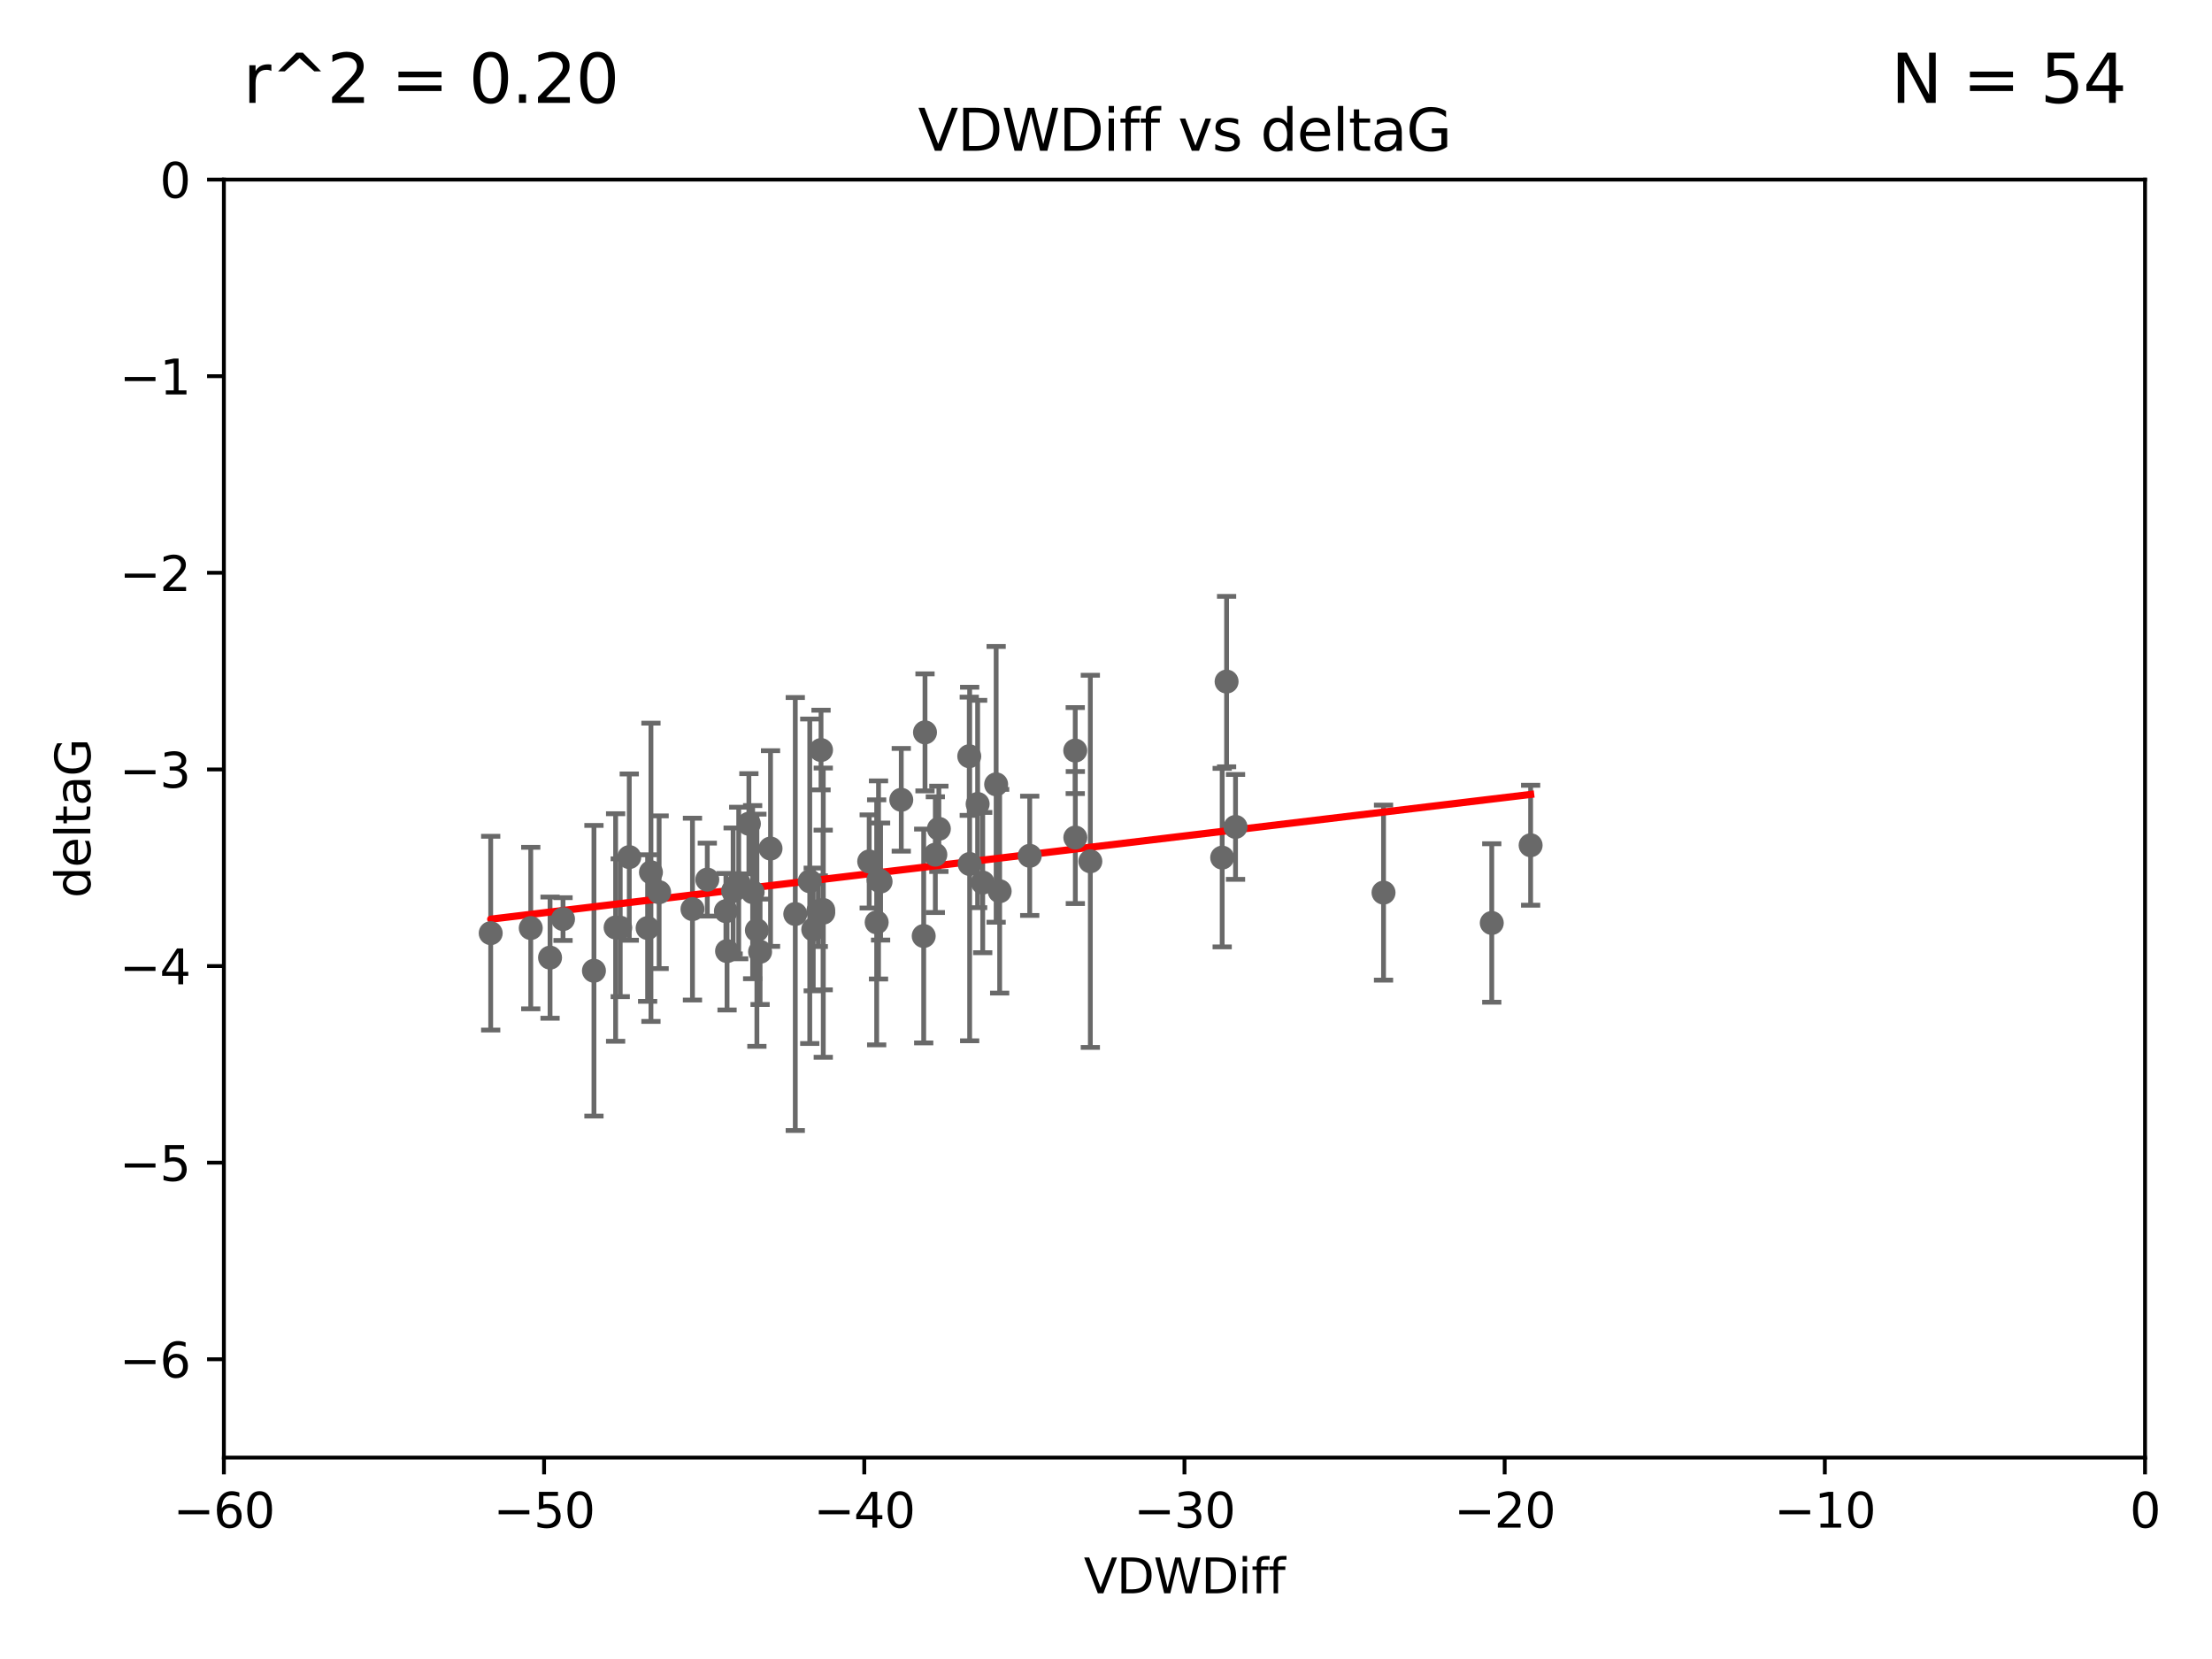<?xml version="1.0" encoding="utf-8" standalone="no"?>
<!DOCTYPE svg PUBLIC "-//W3C//DTD SVG 1.1//EN"
  "http://www.w3.org/Graphics/SVG/1.1/DTD/svg11.dtd">
<svg xmlns:xlink="http://www.w3.org/1999/xlink" width="460.8pt" height="345.6pt" viewBox="0 0 460.8 345.6" xmlns="http://www.w3.org/2000/svg" version="1.1">
 <defs>
  <style type="text/css">*{stroke-linejoin: round; stroke-linecap: butt}</style>
 </defs>
 <g id="figure_1">
  <g id="patch_1">
   <path d="M 0 345.6 
L 460.8 345.6 
L 460.8 0 
L 0 0 
z
" style="fill: #ffffff"/>
  </g>
  <g id="axes_1">
   <g id="patch_2">
    <path d="M 46.64 303.64 
L 446.85 303.64 
L 446.85 37.411 
L 46.64 37.411 
z
" style="fill: #ffffff"/>
   </g>
   <g id="PathCollection_1">
    <defs>
     <path id="mac96e6931f" d="M 0 1.118 
C 0.297 1.118 0.581 1 0.791 0.791 
C 1 0.581 1.118 0.297 1.118 0 
C 1.118 -0.297 1 -0.581 0.791 -0.791 
C 0.581 -1 0.297 -1.118 0 -1.118 
C -0.297 -1.118 -0.581 -1 -0.791 -0.791 
C -1 -0.581 -1.118 -0.297 -1.118 0 
C -1.118 0.297 -1 0.581 -0.791 0.791 
C -0.581 1 -0.297 1.118 0 1.118 
z
" style="stroke: #696969"/>
    </defs>
    <g clip-path="url(#pca20d3e971)">
     <use xlink:href="#mac96e6931f" x="151.221" y="189.816" style="fill: #696969; stroke: #696969"/>
     <use xlink:href="#mac96e6931f" x="128.243" y="193.211" style="fill: #696969; stroke: #696969"/>
     <use xlink:href="#mac96e6931f" x="153.89" y="183.942" style="fill: #696969; stroke: #696969"/>
     <use xlink:href="#mac96e6931f" x="144.255" y="189.386" style="fill: #696969; stroke: #696969"/>
     <use xlink:href="#mac96e6931f" x="102.222" y="194.395" style="fill: #696969; stroke: #696969"/>
     <use xlink:href="#mac96e6931f" x="170.466" y="189.815" style="fill: #696969; stroke: #696969"/>
     <use xlink:href="#mac96e6931f" x="152.724" y="185.598" style="fill: #696969; stroke: #696969"/>
     <use xlink:href="#mac96e6931f" x="151.46" y="198.134" style="fill: #696969; stroke: #696969"/>
     <use xlink:href="#mac96e6931f" x="129.205" y="193.261" style="fill: #696969; stroke: #696969"/>
     <use xlink:href="#mac96e6931f" x="114.586" y="199.492" style="fill: #696969; stroke: #696969"/>
     <use xlink:href="#mac96e6931f" x="160.515" y="176.766" style="fill: #696969; stroke: #696969"/>
     <use xlink:href="#mac96e6931f" x="181.071" y="179.456" style="fill: #696969; stroke: #696969"/>
     <use xlink:href="#mac96e6931f" x="165.672" y="190.406" style="fill: #696969; stroke: #696969"/>
     <use xlink:href="#mac96e6931f" x="135.605" y="181.711" style="fill: #696969; stroke: #696969"/>
     <use xlink:href="#mac96e6931f" x="110.566" y="193.332" style="fill: #696969; stroke: #696969"/>
     <use xlink:href="#mac96e6931f" x="171.486" y="189.566" style="fill: #696969; stroke: #696969"/>
     <use xlink:href="#mac96e6931f" x="131.089" y="178.551" style="fill: #696969; stroke: #696969"/>
     <use xlink:href="#mac96e6931f" x="134.911" y="193.33" style="fill: #696969; stroke: #696969"/>
     <use xlink:href="#mac96e6931f" x="182.627" y="192.139" style="fill: #696969; stroke: #696969"/>
     <use xlink:href="#mac96e6931f" x="156.79" y="185.85" style="fill: #696969; stroke: #696969"/>
     <use xlink:href="#mac96e6931f" x="156.007" y="171.602" style="fill: #696969; stroke: #696969"/>
     <use xlink:href="#mac96e6931f" x="171.502" y="190.122" style="fill: #696969; stroke: #696969"/>
     <use xlink:href="#mac96e6931f" x="168.689" y="183.582" style="fill: #696969; stroke: #696969"/>
     <use xlink:href="#mac96e6931f" x="123.73" y="202.224" style="fill: #696969; stroke: #696969"/>
     <use xlink:href="#mac96e6931f" x="171.035" y="156.245" style="fill: #696969; stroke: #696969"/>
     <use xlink:href="#mac96e6931f" x="169.413" y="193.624" style="fill: #696969; stroke: #696969"/>
     <use xlink:href="#mac96e6931f" x="157.674" y="193.79" style="fill: #696969; stroke: #696969"/>
     <use xlink:href="#mac96e6931f" x="117.288" y="191.457" style="fill: #696969; stroke: #696969"/>
     <use xlink:href="#mac96e6931f" x="137.308" y="185.865" style="fill: #696969; stroke: #696969"/>
     <use xlink:href="#mac96e6931f" x="158.341" y="198.274" style="fill: #696969; stroke: #696969"/>
     <use xlink:href="#mac96e6931f" x="214.511" y="178.279" style="fill: #696969; stroke: #696969"/>
     <use xlink:href="#mac96e6931f" x="201.915" y="157.539" style="fill: #696969; stroke: #696969"/>
     <use xlink:href="#mac96e6931f" x="223.993" y="156.358" style="fill: #696969; stroke: #696969"/>
     <use xlink:href="#mac96e6931f" x="192.425" y="194.989" style="fill: #696969; stroke: #696969"/>
     <use xlink:href="#mac96e6931f" x="183.012" y="183.309" style="fill: #696969; stroke: #696969"/>
     <use xlink:href="#mac96e6931f" x="224.011" y="174.476" style="fill: #696969; stroke: #696969"/>
     <use xlink:href="#mac96e6931f" x="147.343" y="183.238" style="fill: #696969; stroke: #696969"/>
     <use xlink:href="#mac96e6931f" x="204.72" y="183.854" style="fill: #696969; stroke: #696969"/>
     <use xlink:href="#mac96e6931f" x="183.443" y="183.642" style="fill: #696969; stroke: #696969"/>
     <use xlink:href="#mac96e6931f" x="195.583" y="172.659" style="fill: #696969; stroke: #696969"/>
     <use xlink:href="#mac96e6931f" x="207.515" y="163.393" style="fill: #696969; stroke: #696969"/>
     <use xlink:href="#mac96e6931f" x="201.998" y="179.987" style="fill: #696969; stroke: #696969"/>
     <use xlink:href="#mac96e6931f" x="227.137" y="179.428" style="fill: #696969; stroke: #696969"/>
     <use xlink:href="#mac96e6931f" x="192.695" y="152.568" style="fill: #696969; stroke: #696969"/>
     <use xlink:href="#mac96e6931f" x="194.849" y="178.041" style="fill: #696969; stroke: #696969"/>
     <use xlink:href="#mac96e6931f" x="203.66" y="167.485" style="fill: #696969; stroke: #696969"/>
     <use xlink:href="#mac96e6931f" x="187.751" y="166.613" style="fill: #696969; stroke: #696969"/>
     <use xlink:href="#mac96e6931f" x="208.249" y="185.661" style="fill: #696969; stroke: #696969"/>
     <use xlink:href="#mac96e6931f" x="255.522" y="141.984" style="fill: #696969; stroke: #696969"/>
     <use xlink:href="#mac96e6931f" x="254.602" y="178.658" style="fill: #696969; stroke: #696969"/>
     <use xlink:href="#mac96e6931f" x="310.762" y="192.274" style="fill: #696969; stroke: #696969"/>
     <use xlink:href="#mac96e6931f" x="288.215" y="185.949" style="fill: #696969; stroke: #696969"/>
     <use xlink:href="#mac96e6931f" x="257.384" y="172.262" style="fill: #696969; stroke: #696969"/>
     <use xlink:href="#mac96e6931f" x="318.857" y="176.082" style="fill: #696969; stroke: #696969"/>
    </g>
   </g>
   <g id="matplotlib.axis_1">
    <g id="xtick_1">
     <g id="line2d_1">
      <defs>
       <path id="m1dd7fa6e91" d="M 0 0 
L 0 3.5 
" style="stroke: #000000; stroke-width: 0.8"/>
      </defs>
      <g>
       <use xlink:href="#m1dd7fa6e91" x="46.64" y="303.64" style="stroke: #000000; stroke-width: 0.8"/>
      </g>
     </g>
     <g id="text_1">
      <!-- −60 -->
      <g transform="translate(36.088 318.238)scale(0.1 -0.1)">
       <defs>
        <path id="DejaVuSans-2212" d="M 678 2272 
L 4684 2272 
L 4684 1741 
L 678 1741 
L 678 2272 
z
" transform="scale(0.016)"/>
        <path id="DejaVuSans-36" d="M 2113 2584 
Q 1688 2584 1439 2293 
Q 1191 2003 1191 1497 
Q 1191 994 1439 701 
Q 1688 409 2113 409 
Q 2538 409 2786 701 
Q 3034 994 3034 1497 
Q 3034 2003 2786 2293 
Q 2538 2584 2113 2584 
z
M 3366 4563 
L 3366 3988 
Q 3128 4100 2886 4159 
Q 2644 4219 2406 4219 
Q 1781 4219 1451 3797 
Q 1122 3375 1075 2522 
Q 1259 2794 1537 2939 
Q 1816 3084 2150 3084 
Q 2853 3084 3261 2657 
Q 3669 2231 3669 1497 
Q 3669 778 3244 343 
Q 2819 -91 2113 -91 
Q 1303 -91 875 529 
Q 447 1150 447 2328 
Q 447 3434 972 4092 
Q 1497 4750 2381 4750 
Q 2619 4750 2861 4703 
Q 3103 4656 3366 4563 
z
" transform="scale(0.016)"/>
        <path id="DejaVuSans-30" d="M 2034 4250 
Q 1547 4250 1301 3770 
Q 1056 3291 1056 2328 
Q 1056 1369 1301 889 
Q 1547 409 2034 409 
Q 2525 409 2770 889 
Q 3016 1369 3016 2328 
Q 3016 3291 2770 3770 
Q 2525 4250 2034 4250 
z
M 2034 4750 
Q 2819 4750 3233 4129 
Q 3647 3509 3647 2328 
Q 3647 1150 3233 529 
Q 2819 -91 2034 -91 
Q 1250 -91 836 529 
Q 422 1150 422 2328 
Q 422 3509 836 4129 
Q 1250 4750 2034 4750 
z
" transform="scale(0.016)"/>
       </defs>
       <use xlink:href="#DejaVuSans-2212"/>
       <use xlink:href="#DejaVuSans-36" x="83.789"/>
       <use xlink:href="#DejaVuSans-30" x="147.412"/>
      </g>
     </g>
    </g>
    <g id="xtick_2">
     <g id="line2d_2">
      <g>
       <use xlink:href="#m1dd7fa6e91" x="113.342" y="303.64" style="stroke: #000000; stroke-width: 0.8"/>
      </g>
     </g>
     <g id="text_2">
      <!-- −50 -->
      <g transform="translate(102.789 318.238)scale(0.1 -0.1)">
       <defs>
        <path id="DejaVuSans-35" d="M 691 4666 
L 3169 4666 
L 3169 4134 
L 1269 4134 
L 1269 2991 
Q 1406 3038 1543 3061 
Q 1681 3084 1819 3084 
Q 2600 3084 3056 2656 
Q 3513 2228 3513 1497 
Q 3513 744 3044 326 
Q 2575 -91 1722 -91 
Q 1428 -91 1123 -41 
Q 819 9 494 109 
L 494 744 
Q 775 591 1075 516 
Q 1375 441 1709 441 
Q 2250 441 2565 725 
Q 2881 1009 2881 1497 
Q 2881 1984 2565 2268 
Q 2250 2553 1709 2553 
Q 1456 2553 1204 2497 
Q 953 2441 691 2322 
L 691 4666 
z
" transform="scale(0.016)"/>
       </defs>
       <use xlink:href="#DejaVuSans-2212"/>
       <use xlink:href="#DejaVuSans-35" x="83.789"/>
       <use xlink:href="#DejaVuSans-30" x="147.412"/>
      </g>
     </g>
    </g>
    <g id="xtick_3">
     <g id="line2d_3">
      <g>
       <use xlink:href="#m1dd7fa6e91" x="180.043" y="303.64" style="stroke: #000000; stroke-width: 0.8"/>
      </g>
     </g>
     <g id="text_3">
      <!-- −40 -->
      <g transform="translate(169.491 318.238)scale(0.1 -0.1)">
       <defs>
        <path id="DejaVuSans-34" d="M 2419 4116 
L 825 1625 
L 2419 1625 
L 2419 4116 
z
M 2253 4666 
L 3047 4666 
L 3047 1625 
L 3713 1625 
L 3713 1100 
L 3047 1100 
L 3047 0 
L 2419 0 
L 2419 1100 
L 313 1100 
L 313 1709 
L 2253 4666 
z
" transform="scale(0.016)"/>
       </defs>
       <use xlink:href="#DejaVuSans-2212"/>
       <use xlink:href="#DejaVuSans-34" x="83.789"/>
       <use xlink:href="#DejaVuSans-30" x="147.412"/>
      </g>
     </g>
    </g>
    <g id="xtick_4">
     <g id="line2d_4">
      <g>
       <use xlink:href="#m1dd7fa6e91" x="246.745" y="303.64" style="stroke: #000000; stroke-width: 0.8"/>
      </g>
     </g>
     <g id="text_4">
      <!-- −30 -->
      <g transform="translate(236.193 318.238)scale(0.1 -0.1)">
       <defs>
        <path id="DejaVuSans-33" d="M 2597 2516 
Q 3050 2419 3304 2112 
Q 3559 1806 3559 1356 
Q 3559 666 3084 287 
Q 2609 -91 1734 -91 
Q 1441 -91 1130 -33 
Q 819 25 488 141 
L 488 750 
Q 750 597 1062 519 
Q 1375 441 1716 441 
Q 2309 441 2620 675 
Q 2931 909 2931 1356 
Q 2931 1769 2642 2001 
Q 2353 2234 1838 2234 
L 1294 2234 
L 1294 2753 
L 1863 2753 
Q 2328 2753 2575 2939 
Q 2822 3125 2822 3475 
Q 2822 3834 2567 4026 
Q 2313 4219 1838 4219 
Q 1578 4219 1281 4162 
Q 984 4106 628 3988 
L 628 4550 
Q 988 4650 1302 4700 
Q 1616 4750 1894 4750 
Q 2613 4750 3031 4423 
Q 3450 4097 3450 3541 
Q 3450 3153 3228 2886 
Q 3006 2619 2597 2516 
z
" transform="scale(0.016)"/>
       </defs>
       <use xlink:href="#DejaVuSans-2212"/>
       <use xlink:href="#DejaVuSans-33" x="83.789"/>
       <use xlink:href="#DejaVuSans-30" x="147.412"/>
      </g>
     </g>
    </g>
    <g id="xtick_5">
     <g id="line2d_5">
      <g>
       <use xlink:href="#m1dd7fa6e91" x="313.447" y="303.64" style="stroke: #000000; stroke-width: 0.8"/>
      </g>
     </g>
     <g id="text_5">
      <!-- −20 -->
      <g transform="translate(302.894 318.238)scale(0.1 -0.1)">
       <defs>
        <path id="DejaVuSans-32" d="M 1228 531 
L 3431 531 
L 3431 0 
L 469 0 
L 469 531 
Q 828 903 1448 1529 
Q 2069 2156 2228 2338 
Q 2531 2678 2651 2914 
Q 2772 3150 2772 3378 
Q 2772 3750 2511 3984 
Q 2250 4219 1831 4219 
Q 1534 4219 1204 4116 
Q 875 4013 500 3803 
L 500 4441 
Q 881 4594 1212 4672 
Q 1544 4750 1819 4750 
Q 2544 4750 2975 4387 
Q 3406 4025 3406 3419 
Q 3406 3131 3298 2873 
Q 3191 2616 2906 2266 
Q 2828 2175 2409 1742 
Q 1991 1309 1228 531 
z
" transform="scale(0.016)"/>
       </defs>
       <use xlink:href="#DejaVuSans-2212"/>
       <use xlink:href="#DejaVuSans-32" x="83.789"/>
       <use xlink:href="#DejaVuSans-30" x="147.412"/>
      </g>
     </g>
    </g>
    <g id="xtick_6">
     <g id="line2d_6">
      <g>
       <use xlink:href="#m1dd7fa6e91" x="380.148" y="303.64" style="stroke: #000000; stroke-width: 0.8"/>
      </g>
     </g>
     <g id="text_6">
      <!-- −10 -->
      <g transform="translate(369.596 318.238)scale(0.1 -0.1)">
       <defs>
        <path id="DejaVuSans-31" d="M 794 531 
L 1825 531 
L 1825 4091 
L 703 3866 
L 703 4441 
L 1819 4666 
L 2450 4666 
L 2450 531 
L 3481 531 
L 3481 0 
L 794 0 
L 794 531 
z
" transform="scale(0.016)"/>
       </defs>
       <use xlink:href="#DejaVuSans-2212"/>
       <use xlink:href="#DejaVuSans-31" x="83.789"/>
       <use xlink:href="#DejaVuSans-30" x="147.412"/>
      </g>
     </g>
    </g>
    <g id="xtick_7">
     <g id="line2d_7">
      <g>
       <use xlink:href="#m1dd7fa6e91" x="446.85" y="303.64" style="stroke: #000000; stroke-width: 0.8"/>
      </g>
     </g>
     <g id="text_7">
      <!-- 0 -->
      <g transform="translate(443.669 318.238)scale(0.1 -0.1)">
       <use xlink:href="#DejaVuSans-30"/>
      </g>
     </g>
    </g>
    <g id="text_8">
     <!-- VDWDiff -->
     <g transform="translate(225.772 331.917)scale(0.1 -0.1)">
      <defs>
       <path id="DejaVuSans-56" d="M 1831 0 
L 50 4666 
L 709 4666 
L 2188 738 
L 3669 4666 
L 4325 4666 
L 2547 0 
L 1831 0 
z
" transform="scale(0.016)"/>
       <path id="DejaVuSans-44" d="M 1259 4147 
L 1259 519 
L 2022 519 
Q 2988 519 3436 956 
Q 3884 1394 3884 2338 
Q 3884 3275 3436 3711 
Q 2988 4147 2022 4147 
L 1259 4147 
z
M 628 4666 
L 1925 4666 
Q 3281 4666 3915 4102 
Q 4550 3538 4550 2338 
Q 4550 1131 3912 565 
Q 3275 0 1925 0 
L 628 0 
L 628 4666 
z
" transform="scale(0.016)"/>
       <path id="DejaVuSans-57" d="M 213 4666 
L 850 4666 
L 1831 722 
L 2809 4666 
L 3519 4666 
L 4500 722 
L 5478 4666 
L 6119 4666 
L 4947 0 
L 4153 0 
L 3169 4050 
L 2175 0 
L 1381 0 
L 213 4666 
z
" transform="scale(0.016)"/>
       <path id="DejaVuSans-69" d="M 603 3500 
L 1178 3500 
L 1178 0 
L 603 0 
L 603 3500 
z
M 603 4863 
L 1178 4863 
L 1178 4134 
L 603 4134 
L 603 4863 
z
" transform="scale(0.016)"/>
       <path id="DejaVuSans-66" d="M 2375 4863 
L 2375 4384 
L 1825 4384 
Q 1516 4384 1395 4259 
Q 1275 4134 1275 3809 
L 1275 3500 
L 2222 3500 
L 2222 3053 
L 1275 3053 
L 1275 0 
L 697 0 
L 697 3053 
L 147 3053 
L 147 3500 
L 697 3500 
L 697 3744 
Q 697 4328 969 4595 
Q 1241 4863 1831 4863 
L 2375 4863 
z
" transform="scale(0.016)"/>
      </defs>
      <use xlink:href="#DejaVuSans-56"/>
      <use xlink:href="#DejaVuSans-44" x="68.408"/>
      <use xlink:href="#DejaVuSans-57" x="145.41"/>
      <use xlink:href="#DejaVuSans-44" x="244.287"/>
      <use xlink:href="#DejaVuSans-69" x="321.289"/>
      <use xlink:href="#DejaVuSans-66" x="349.072"/>
      <use xlink:href="#DejaVuSans-66" x="384.277"/>
     </g>
    </g>
   </g>
   <g id="matplotlib.axis_2">
    <g id="ytick_1">
     <g id="line2d_8">
      <defs>
       <path id="mcc1ed0414c" d="M 0 0 
L -3.5 0 
" style="stroke: #000000; stroke-width: 0.8"/>
      </defs>
      <g>
       <use xlink:href="#mcc1ed0414c" x="46.64" y="283.161" style="stroke: #000000; stroke-width: 0.8"/>
      </g>
     </g>
     <g id="text_9">
      <!-- −6 -->
      <g transform="translate(24.898 286.96)scale(0.1 -0.1)">
       <use xlink:href="#DejaVuSans-2212"/>
       <use xlink:href="#DejaVuSans-36" x="83.789"/>
      </g>
     </g>
    </g>
    <g id="ytick_2">
     <g id="line2d_9">
      <g>
       <use xlink:href="#mcc1ed0414c" x="46.64" y="242.203" style="stroke: #000000; stroke-width: 0.8"/>
      </g>
     </g>
     <g id="text_10">
      <!-- −5 -->
      <g transform="translate(24.898 246.002)scale(0.1 -0.1)">
       <use xlink:href="#DejaVuSans-2212"/>
       <use xlink:href="#DejaVuSans-35" x="83.789"/>
      </g>
     </g>
    </g>
    <g id="ytick_3">
     <g id="line2d_10">
      <g>
       <use xlink:href="#mcc1ed0414c" x="46.64" y="201.244" style="stroke: #000000; stroke-width: 0.8"/>
      </g>
     </g>
     <g id="text_11">
      <!-- −4 -->
      <g transform="translate(24.898 205.044)scale(0.1 -0.1)">
       <use xlink:href="#DejaVuSans-2212"/>
       <use xlink:href="#DejaVuSans-34" x="83.789"/>
      </g>
     </g>
    </g>
    <g id="ytick_4">
     <g id="line2d_11">
      <g>
       <use xlink:href="#mcc1ed0414c" x="46.64" y="160.286" style="stroke: #000000; stroke-width: 0.8"/>
      </g>
     </g>
     <g id="text_12">
      <!-- −3 -->
      <g transform="translate(24.898 164.085)scale(0.1 -0.1)">
       <use xlink:href="#DejaVuSans-2212"/>
       <use xlink:href="#DejaVuSans-33" x="83.789"/>
      </g>
     </g>
    </g>
    <g id="ytick_5">
     <g id="line2d_12">
      <g>
       <use xlink:href="#mcc1ed0414c" x="46.64" y="119.328" style="stroke: #000000; stroke-width: 0.8"/>
      </g>
     </g>
     <g id="text_13">
      <!-- −2 -->
      <g transform="translate(24.898 123.127)scale(0.1 -0.1)">
       <use xlink:href="#DejaVuSans-2212"/>
       <use xlink:href="#DejaVuSans-32" x="83.789"/>
      </g>
     </g>
    </g>
    <g id="ytick_6">
     <g id="line2d_13">
      <g>
       <use xlink:href="#mcc1ed0414c" x="46.64" y="78.369" style="stroke: #000000; stroke-width: 0.8"/>
      </g>
     </g>
     <g id="text_14">
      <!-- −1 -->
      <g transform="translate(24.898 82.169)scale(0.1 -0.1)">
       <use xlink:href="#DejaVuSans-2212"/>
       <use xlink:href="#DejaVuSans-31" x="83.789"/>
      </g>
     </g>
    </g>
    <g id="ytick_7">
     <g id="line2d_14">
      <g>
       <use xlink:href="#mcc1ed0414c" x="46.64" y="37.411" style="stroke: #000000; stroke-width: 0.8"/>
      </g>
     </g>
     <g id="text_15">
      <!-- 0 -->
      <g transform="translate(33.278 41.21)scale(0.1 -0.1)">
       <use xlink:href="#DejaVuSans-30"/>
      </g>
     </g>
    </g>
    <g id="text_16">
     <!-- deltaG -->
     <g transform="translate(18.818 187.064)rotate(-90)scale(0.1 -0.1)">
      <defs>
       <path id="DejaVuSans-64" d="M 2906 2969 
L 2906 4863 
L 3481 4863 
L 3481 0 
L 2906 0 
L 2906 525 
Q 2725 213 2448 61 
Q 2172 -91 1784 -91 
Q 1150 -91 751 415 
Q 353 922 353 1747 
Q 353 2572 751 3078 
Q 1150 3584 1784 3584 
Q 2172 3584 2448 3432 
Q 2725 3281 2906 2969 
z
M 947 1747 
Q 947 1113 1208 752 
Q 1469 391 1925 391 
Q 2381 391 2643 752 
Q 2906 1113 2906 1747 
Q 2906 2381 2643 2742 
Q 2381 3103 1925 3103 
Q 1469 3103 1208 2742 
Q 947 2381 947 1747 
z
" transform="scale(0.016)"/>
       <path id="DejaVuSans-65" d="M 3597 1894 
L 3597 1613 
L 953 1613 
Q 991 1019 1311 708 
Q 1631 397 2203 397 
Q 2534 397 2845 478 
Q 3156 559 3463 722 
L 3463 178 
Q 3153 47 2828 -22 
Q 2503 -91 2169 -91 
Q 1331 -91 842 396 
Q 353 884 353 1716 
Q 353 2575 817 3079 
Q 1281 3584 2069 3584 
Q 2775 3584 3186 3129 
Q 3597 2675 3597 1894 
z
M 3022 2063 
Q 3016 2534 2758 2815 
Q 2500 3097 2075 3097 
Q 1594 3097 1305 2825 
Q 1016 2553 972 2059 
L 3022 2063 
z
" transform="scale(0.016)"/>
       <path id="DejaVuSans-6c" d="M 603 4863 
L 1178 4863 
L 1178 0 
L 603 0 
L 603 4863 
z
" transform="scale(0.016)"/>
       <path id="DejaVuSans-74" d="M 1172 4494 
L 1172 3500 
L 2356 3500 
L 2356 3053 
L 1172 3053 
L 1172 1153 
Q 1172 725 1289 603 
Q 1406 481 1766 481 
L 2356 481 
L 2356 0 
L 1766 0 
Q 1100 0 847 248 
Q 594 497 594 1153 
L 594 3053 
L 172 3053 
L 172 3500 
L 594 3500 
L 594 4494 
L 1172 4494 
z
" transform="scale(0.016)"/>
       <path id="DejaVuSans-61" d="M 2194 1759 
Q 1497 1759 1228 1600 
Q 959 1441 959 1056 
Q 959 750 1161 570 
Q 1363 391 1709 391 
Q 2188 391 2477 730 
Q 2766 1069 2766 1631 
L 2766 1759 
L 2194 1759 
z
M 3341 1997 
L 3341 0 
L 2766 0 
L 2766 531 
Q 2569 213 2275 61 
Q 1981 -91 1556 -91 
Q 1019 -91 701 211 
Q 384 513 384 1019 
Q 384 1609 779 1909 
Q 1175 2209 1959 2209 
L 2766 2209 
L 2766 2266 
Q 2766 2663 2505 2880 
Q 2244 3097 1772 3097 
Q 1472 3097 1187 3025 
Q 903 2953 641 2809 
L 641 3341 
Q 956 3463 1253 3523 
Q 1550 3584 1831 3584 
Q 2591 3584 2966 3190 
Q 3341 2797 3341 1997 
z
" transform="scale(0.016)"/>
       <path id="DejaVuSans-47" d="M 3809 666 
L 3809 1919 
L 2778 1919 
L 2778 2438 
L 4434 2438 
L 4434 434 
Q 4069 175 3628 42 
Q 3188 -91 2688 -91 
Q 1594 -91 976 548 
Q 359 1188 359 2328 
Q 359 3472 976 4111 
Q 1594 4750 2688 4750 
Q 3144 4750 3555 4637 
Q 3966 4525 4313 4306 
L 4313 3634 
Q 3963 3931 3569 4081 
Q 3175 4231 2741 4231 
Q 1884 4231 1454 3753 
Q 1025 3275 1025 2328 
Q 1025 1384 1454 906 
Q 1884 428 2741 428 
Q 3075 428 3337 486 
Q 3600 544 3809 666 
z
" transform="scale(0.016)"/>
      </defs>
      <use xlink:href="#DejaVuSans-64"/>
      <use xlink:href="#DejaVuSans-65" x="63.477"/>
      <use xlink:href="#DejaVuSans-6c" x="125"/>
      <use xlink:href="#DejaVuSans-74" x="152.783"/>
      <use xlink:href="#DejaVuSans-61" x="191.992"/>
      <use xlink:href="#DejaVuSans-47" x="253.271"/>
     </g>
    </g>
   </g>
   <g id="LineCollection_1">
    <path d="M 151.221 197.673 
L 151.221 181.959 
" clip-path="url(#pca20d3e971)" style="fill: none; stroke: #696969"/>
    <path d="M 128.243 216.911 
L 128.243 169.512 
" clip-path="url(#pca20d3e971)" style="fill: none; stroke: #696969"/>
    <path d="M 153.89 199.727 
L 153.89 168.158 
" clip-path="url(#pca20d3e971)" style="fill: none; stroke: #696969"/>
    <path d="M 144.255 208.323 
L 144.255 170.448 
" clip-path="url(#pca20d3e971)" style="fill: none; stroke: #696969"/>
    <path d="M 102.222 214.576 
L 102.222 174.214 
" clip-path="url(#pca20d3e971)" style="fill: none; stroke: #696969"/>
    <path d="M 170.466 197.183 
L 170.466 182.448 
" clip-path="url(#pca20d3e971)" style="fill: none; stroke: #696969"/>
    <path d="M 152.724 198.715 
L 152.724 172.48 
" clip-path="url(#pca20d3e971)" style="fill: none; stroke: #696969"/>
    <path d="M 151.46 210.395 
L 151.46 185.873 
" clip-path="url(#pca20d3e971)" style="fill: none; stroke: #696969"/>
    <path d="M 129.205 207.616 
L 129.205 178.906 
" clip-path="url(#pca20d3e971)" style="fill: none; stroke: #696969"/>
    <path d="M 114.586 212.117 
L 114.586 186.867 
" clip-path="url(#pca20d3e971)" style="fill: none; stroke: #696969"/>
    <path d="M 160.515 197.15 
L 160.515 156.381 
" clip-path="url(#pca20d3e971)" style="fill: none; stroke: #696969"/>
    <path d="M 181.071 189.158 
L 181.071 169.754 
" clip-path="url(#pca20d3e971)" style="fill: none; stroke: #696969"/>
    <path d="M 165.672 235.506 
L 165.672 145.305 
" clip-path="url(#pca20d3e971)" style="fill: none; stroke: #696969"/>
    <path d="M 135.605 212.778 
L 135.605 150.644 
" clip-path="url(#pca20d3e971)" style="fill: none; stroke: #696969"/>
    <path d="M 110.566 210.154 
L 110.566 176.51 
" clip-path="url(#pca20d3e971)" style="fill: none; stroke: #696969"/>
    <path d="M 171.486 206.2 
L 171.486 172.933 
" clip-path="url(#pca20d3e971)" style="fill: none; stroke: #696969"/>
    <path d="M 131.089 195.872 
L 131.089 161.23 
" clip-path="url(#pca20d3e971)" style="fill: none; stroke: #696969"/>
    <path d="M 134.911 208.593 
L 134.911 178.067 
" clip-path="url(#pca20d3e971)" style="fill: none; stroke: #696969"/>
    <path d="M 182.627 217.661 
L 182.627 166.616 
" clip-path="url(#pca20d3e971)" style="fill: none; stroke: #696969"/>
    <path d="M 156.79 203.882 
L 156.79 167.818 
" clip-path="url(#pca20d3e971)" style="fill: none; stroke: #696969"/>
    <path d="M 156.007 182.039 
L 156.007 161.165 
" clip-path="url(#pca20d3e971)" style="fill: none; stroke: #696969"/>
    <path d="M 171.502 220.249 
L 171.502 159.995 
" clip-path="url(#pca20d3e971)" style="fill: none; stroke: #696969"/>
    <path d="M 168.689 217.379 
L 168.689 149.785 
" clip-path="url(#pca20d3e971)" style="fill: none; stroke: #696969"/>
    <path d="M 123.73 232.495 
L 123.73 171.952 
" clip-path="url(#pca20d3e971)" style="fill: none; stroke: #696969"/>
    <path d="M 171.035 164.542 
L 171.035 147.948 
" clip-path="url(#pca20d3e971)" style="fill: none; stroke: #696969"/>
    <path d="M 169.413 206.412 
L 169.413 180.836 
" clip-path="url(#pca20d3e971)" style="fill: none; stroke: #696969"/>
    <path d="M 157.674 217.974 
L 157.674 169.607 
" clip-path="url(#pca20d3e971)" style="fill: none; stroke: #696969"/>
    <path d="M 117.288 195.912 
L 117.288 187.003 
" clip-path="url(#pca20d3e971)" style="fill: none; stroke: #696969"/>
    <path d="M 137.308 201.771 
L 137.308 169.959 
" clip-path="url(#pca20d3e971)" style="fill: none; stroke: #696969"/>
    <path d="M 158.341 209.251 
L 158.341 187.297 
" clip-path="url(#pca20d3e971)" style="fill: none; stroke: #696969"/>
    <path d="M 214.511 190.702 
L 214.511 165.855 
" clip-path="url(#pca20d3e971)" style="fill: none; stroke: #696969"/>
    <path d="M 201.915 169.857 
L 201.915 145.222 
" clip-path="url(#pca20d3e971)" style="fill: none; stroke: #696969"/>
    <path d="M 223.993 165.316 
L 223.993 147.4 
" clip-path="url(#pca20d3e971)" style="fill: none; stroke: #696969"/>
    <path d="M 192.425 217.261 
L 192.425 172.718 
" clip-path="url(#pca20d3e971)" style="fill: none; stroke: #696969"/>
    <path d="M 183.012 203.942 
L 183.012 162.676 
" clip-path="url(#pca20d3e971)" style="fill: none; stroke: #696969"/>
    <path d="M 224.011 188.227 
L 224.011 160.725 
" clip-path="url(#pca20d3e971)" style="fill: none; stroke: #696969"/>
    <path d="M 147.343 190.84 
L 147.343 175.637 
" clip-path="url(#pca20d3e971)" style="fill: none; stroke: #696969"/>
    <path d="M 204.72 198.464 
L 204.72 169.245 
" clip-path="url(#pca20d3e971)" style="fill: none; stroke: #696969"/>
    <path d="M 183.443 195.836 
L 183.443 171.448 
" clip-path="url(#pca20d3e971)" style="fill: none; stroke: #696969"/>
    <path d="M 195.583 181.542 
L 195.583 163.776 
" clip-path="url(#pca20d3e971)" style="fill: none; stroke: #696969"/>
    <path d="M 207.515 192.116 
L 207.515 134.67 
" clip-path="url(#pca20d3e971)" style="fill: none; stroke: #696969"/>
    <path d="M 201.998 216.812 
L 201.998 143.163 
" clip-path="url(#pca20d3e971)" style="fill: none; stroke: #696969"/>
    <path d="M 227.137 218.19 
L 227.137 140.665 
" clip-path="url(#pca20d3e971)" style="fill: none; stroke: #696969"/>
    <path d="M 192.695 164.756 
L 192.695 140.38 
" clip-path="url(#pca20d3e971)" style="fill: none; stroke: #696969"/>
    <path d="M 194.849 190.096 
L 194.849 165.986 
" clip-path="url(#pca20d3e971)" style="fill: none; stroke: #696969"/>
    <path d="M 203.66 189.078 
L 203.66 145.893 
" clip-path="url(#pca20d3e971)" style="fill: none; stroke: #696969"/>
    <path d="M 187.751 177.31 
L 187.751 155.916 
" clip-path="url(#pca20d3e971)" style="fill: none; stroke: #696969"/>
    <path d="M 208.249 206.878 
L 208.249 164.445 
" clip-path="url(#pca20d3e971)" style="fill: none; stroke: #696969"/>
    <path d="M 255.522 159.735 
L 255.522 124.234 
" clip-path="url(#pca20d3e971)" style="fill: none; stroke: #696969"/>
    <path d="M 254.602 197.253 
L 254.602 160.063 
" clip-path="url(#pca20d3e971)" style="fill: none; stroke: #696969"/>
    <path d="M 310.762 208.781 
L 310.762 175.768 
" clip-path="url(#pca20d3e971)" style="fill: none; stroke: #696969"/>
    <path d="M 288.215 204.179 
L 288.215 167.719 
" clip-path="url(#pca20d3e971)" style="fill: none; stroke: #696969"/>
    <path d="M 257.384 183.186 
L 257.384 161.338 
" clip-path="url(#pca20d3e971)" style="fill: none; stroke: #696969"/>
    <path d="M 318.857 188.573 
L 318.857 163.591 
" clip-path="url(#pca20d3e971)" style="fill: none; stroke: #696969"/>
   </g>
   <g id="line2d_15">
    <defs>
     <path id="ma06c980798" d="M 2 0 
L -2 -0 
" style="stroke: #696969"/>
    </defs>
    <g clip-path="url(#pca20d3e971)">
     <use xlink:href="#ma06c980798" x="151.221" y="197.673" style="fill: #696969; stroke: #696969"/>
     <use xlink:href="#ma06c980798" x="128.243" y="216.911" style="fill: #696969; stroke: #696969"/>
     <use xlink:href="#ma06c980798" x="153.89" y="199.727" style="fill: #696969; stroke: #696969"/>
     <use xlink:href="#ma06c980798" x="144.255" y="208.323" style="fill: #696969; stroke: #696969"/>
     <use xlink:href="#ma06c980798" x="102.222" y="214.576" style="fill: #696969; stroke: #696969"/>
     <use xlink:href="#ma06c980798" x="170.466" y="197.183" style="fill: #696969; stroke: #696969"/>
     <use xlink:href="#ma06c980798" x="152.724" y="198.715" style="fill: #696969; stroke: #696969"/>
     <use xlink:href="#ma06c980798" x="151.46" y="210.395" style="fill: #696969; stroke: #696969"/>
     <use xlink:href="#ma06c980798" x="129.205" y="207.616" style="fill: #696969; stroke: #696969"/>
     <use xlink:href="#ma06c980798" x="114.586" y="212.117" style="fill: #696969; stroke: #696969"/>
     <use xlink:href="#ma06c980798" x="160.515" y="197.15" style="fill: #696969; stroke: #696969"/>
     <use xlink:href="#ma06c980798" x="181.071" y="189.158" style="fill: #696969; stroke: #696969"/>
     <use xlink:href="#ma06c980798" x="165.672" y="235.506" style="fill: #696969; stroke: #696969"/>
     <use xlink:href="#ma06c980798" x="135.605" y="212.778" style="fill: #696969; stroke: #696969"/>
     <use xlink:href="#ma06c980798" x="110.566" y="210.154" style="fill: #696969; stroke: #696969"/>
     <use xlink:href="#ma06c980798" x="171.486" y="206.2" style="fill: #696969; stroke: #696969"/>
     <use xlink:href="#ma06c980798" x="131.089" y="195.872" style="fill: #696969; stroke: #696969"/>
     <use xlink:href="#ma06c980798" x="134.911" y="208.593" style="fill: #696969; stroke: #696969"/>
     <use xlink:href="#ma06c980798" x="182.627" y="217.661" style="fill: #696969; stroke: #696969"/>
     <use xlink:href="#ma06c980798" x="156.79" y="203.882" style="fill: #696969; stroke: #696969"/>
     <use xlink:href="#ma06c980798" x="156.007" y="182.039" style="fill: #696969; stroke: #696969"/>
     <use xlink:href="#ma06c980798" x="171.502" y="220.249" style="fill: #696969; stroke: #696969"/>
     <use xlink:href="#ma06c980798" x="168.689" y="217.379" style="fill: #696969; stroke: #696969"/>
     <use xlink:href="#ma06c980798" x="123.73" y="232.495" style="fill: #696969; stroke: #696969"/>
     <use xlink:href="#ma06c980798" x="171.035" y="164.542" style="fill: #696969; stroke: #696969"/>
     <use xlink:href="#ma06c980798" x="169.413" y="206.412" style="fill: #696969; stroke: #696969"/>
     <use xlink:href="#ma06c980798" x="157.674" y="217.974" style="fill: #696969; stroke: #696969"/>
     <use xlink:href="#ma06c980798" x="117.288" y="195.912" style="fill: #696969; stroke: #696969"/>
     <use xlink:href="#ma06c980798" x="137.308" y="201.771" style="fill: #696969; stroke: #696969"/>
     <use xlink:href="#ma06c980798" x="158.341" y="209.251" style="fill: #696969; stroke: #696969"/>
     <use xlink:href="#ma06c980798" x="214.511" y="190.702" style="fill: #696969; stroke: #696969"/>
     <use xlink:href="#ma06c980798" x="201.915" y="169.857" style="fill: #696969; stroke: #696969"/>
     <use xlink:href="#ma06c980798" x="223.993" y="165.316" style="fill: #696969; stroke: #696969"/>
     <use xlink:href="#ma06c980798" x="192.425" y="217.261" style="fill: #696969; stroke: #696969"/>
     <use xlink:href="#ma06c980798" x="183.012" y="203.942" style="fill: #696969; stroke: #696969"/>
     <use xlink:href="#ma06c980798" x="224.011" y="188.227" style="fill: #696969; stroke: #696969"/>
     <use xlink:href="#ma06c980798" x="147.343" y="190.84" style="fill: #696969; stroke: #696969"/>
     <use xlink:href="#ma06c980798" x="204.72" y="198.464" style="fill: #696969; stroke: #696969"/>
     <use xlink:href="#ma06c980798" x="183.443" y="195.836" style="fill: #696969; stroke: #696969"/>
     <use xlink:href="#ma06c980798" x="195.583" y="181.542" style="fill: #696969; stroke: #696969"/>
     <use xlink:href="#ma06c980798" x="207.515" y="192.116" style="fill: #696969; stroke: #696969"/>
     <use xlink:href="#ma06c980798" x="201.998" y="216.812" style="fill: #696969; stroke: #696969"/>
     <use xlink:href="#ma06c980798" x="227.137" y="218.19" style="fill: #696969; stroke: #696969"/>
     <use xlink:href="#ma06c980798" x="192.695" y="164.756" style="fill: #696969; stroke: #696969"/>
     <use xlink:href="#ma06c980798" x="194.849" y="190.096" style="fill: #696969; stroke: #696969"/>
     <use xlink:href="#ma06c980798" x="203.66" y="189.078" style="fill: #696969; stroke: #696969"/>
     <use xlink:href="#ma06c980798" x="187.751" y="177.31" style="fill: #696969; stroke: #696969"/>
     <use xlink:href="#ma06c980798" x="208.249" y="206.878" style="fill: #696969; stroke: #696969"/>
     <use xlink:href="#ma06c980798" x="255.522" y="159.735" style="fill: #696969; stroke: #696969"/>
     <use xlink:href="#ma06c980798" x="254.602" y="197.253" style="fill: #696969; stroke: #696969"/>
     <use xlink:href="#ma06c980798" x="310.762" y="208.781" style="fill: #696969; stroke: #696969"/>
     <use xlink:href="#ma06c980798" x="288.215" y="204.179" style="fill: #696969; stroke: #696969"/>
     <use xlink:href="#ma06c980798" x="257.384" y="183.186" style="fill: #696969; stroke: #696969"/>
     <use xlink:href="#ma06c980798" x="318.857" y="188.573" style="fill: #696969; stroke: #696969"/>
    </g>
   </g>
   <g id="line2d_16">
    <g clip-path="url(#pca20d3e971)">
     <use xlink:href="#ma06c980798" x="151.221" y="181.959" style="fill: #696969; stroke: #696969"/>
     <use xlink:href="#ma06c980798" x="128.243" y="169.512" style="fill: #696969; stroke: #696969"/>
     <use xlink:href="#ma06c980798" x="153.89" y="168.158" style="fill: #696969; stroke: #696969"/>
     <use xlink:href="#ma06c980798" x="144.255" y="170.448" style="fill: #696969; stroke: #696969"/>
     <use xlink:href="#ma06c980798" x="102.222" y="174.214" style="fill: #696969; stroke: #696969"/>
     <use xlink:href="#ma06c980798" x="170.466" y="182.448" style="fill: #696969; stroke: #696969"/>
     <use xlink:href="#ma06c980798" x="152.724" y="172.48" style="fill: #696969; stroke: #696969"/>
     <use xlink:href="#ma06c980798" x="151.46" y="185.873" style="fill: #696969; stroke: #696969"/>
     <use xlink:href="#ma06c980798" x="129.205" y="178.906" style="fill: #696969; stroke: #696969"/>
     <use xlink:href="#ma06c980798" x="114.586" y="186.867" style="fill: #696969; stroke: #696969"/>
     <use xlink:href="#ma06c980798" x="160.515" y="156.381" style="fill: #696969; stroke: #696969"/>
     <use xlink:href="#ma06c980798" x="181.071" y="169.754" style="fill: #696969; stroke: #696969"/>
     <use xlink:href="#ma06c980798" x="165.672" y="145.305" style="fill: #696969; stroke: #696969"/>
     <use xlink:href="#ma06c980798" x="135.605" y="150.644" style="fill: #696969; stroke: #696969"/>
     <use xlink:href="#ma06c980798" x="110.566" y="176.51" style="fill: #696969; stroke: #696969"/>
     <use xlink:href="#ma06c980798" x="171.486" y="172.933" style="fill: #696969; stroke: #696969"/>
     <use xlink:href="#ma06c980798" x="131.089" y="161.23" style="fill: #696969; stroke: #696969"/>
     <use xlink:href="#ma06c980798" x="134.911" y="178.067" style="fill: #696969; stroke: #696969"/>
     <use xlink:href="#ma06c980798" x="182.627" y="166.616" style="fill: #696969; stroke: #696969"/>
     <use xlink:href="#ma06c980798" x="156.79" y="167.818" style="fill: #696969; stroke: #696969"/>
     <use xlink:href="#ma06c980798" x="156.007" y="161.165" style="fill: #696969; stroke: #696969"/>
     <use xlink:href="#ma06c980798" x="171.502" y="159.995" style="fill: #696969; stroke: #696969"/>
     <use xlink:href="#ma06c980798" x="168.689" y="149.785" style="fill: #696969; stroke: #696969"/>
     <use xlink:href="#ma06c980798" x="123.73" y="171.952" style="fill: #696969; stroke: #696969"/>
     <use xlink:href="#ma06c980798" x="171.035" y="147.948" style="fill: #696969; stroke: #696969"/>
     <use xlink:href="#ma06c980798" x="169.413" y="180.836" style="fill: #696969; stroke: #696969"/>
     <use xlink:href="#ma06c980798" x="157.674" y="169.607" style="fill: #696969; stroke: #696969"/>
     <use xlink:href="#ma06c980798" x="117.288" y="187.003" style="fill: #696969; stroke: #696969"/>
     <use xlink:href="#ma06c980798" x="137.308" y="169.959" style="fill: #696969; stroke: #696969"/>
     <use xlink:href="#ma06c980798" x="158.341" y="187.297" style="fill: #696969; stroke: #696969"/>
     <use xlink:href="#ma06c980798" x="214.511" y="165.855" style="fill: #696969; stroke: #696969"/>
     <use xlink:href="#ma06c980798" x="201.915" y="145.222" style="fill: #696969; stroke: #696969"/>
     <use xlink:href="#ma06c980798" x="223.993" y="147.4" style="fill: #696969; stroke: #696969"/>
     <use xlink:href="#ma06c980798" x="192.425" y="172.718" style="fill: #696969; stroke: #696969"/>
     <use xlink:href="#ma06c980798" x="183.012" y="162.676" style="fill: #696969; stroke: #696969"/>
     <use xlink:href="#ma06c980798" x="224.011" y="160.725" style="fill: #696969; stroke: #696969"/>
     <use xlink:href="#ma06c980798" x="147.343" y="175.637" style="fill: #696969; stroke: #696969"/>
     <use xlink:href="#ma06c980798" x="204.72" y="169.245" style="fill: #696969; stroke: #696969"/>
     <use xlink:href="#ma06c980798" x="183.443" y="171.448" style="fill: #696969; stroke: #696969"/>
     <use xlink:href="#ma06c980798" x="195.583" y="163.776" style="fill: #696969; stroke: #696969"/>
     <use xlink:href="#ma06c980798" x="207.515" y="134.67" style="fill: #696969; stroke: #696969"/>
     <use xlink:href="#ma06c980798" x="201.998" y="143.163" style="fill: #696969; stroke: #696969"/>
     <use xlink:href="#ma06c980798" x="227.137" y="140.665" style="fill: #696969; stroke: #696969"/>
     <use xlink:href="#ma06c980798" x="192.695" y="140.38" style="fill: #696969; stroke: #696969"/>
     <use xlink:href="#ma06c980798" x="194.849" y="165.986" style="fill: #696969; stroke: #696969"/>
     <use xlink:href="#ma06c980798" x="203.66" y="145.893" style="fill: #696969; stroke: #696969"/>
     <use xlink:href="#ma06c980798" x="187.751" y="155.916" style="fill: #696969; stroke: #696969"/>
     <use xlink:href="#ma06c980798" x="208.249" y="164.445" style="fill: #696969; stroke: #696969"/>
     <use xlink:href="#ma06c980798" x="255.522" y="124.234" style="fill: #696969; stroke: #696969"/>
     <use xlink:href="#ma06c980798" x="254.602" y="160.063" style="fill: #696969; stroke: #696969"/>
     <use xlink:href="#ma06c980798" x="310.762" y="175.768" style="fill: #696969; stroke: #696969"/>
     <use xlink:href="#ma06c980798" x="288.215" y="167.719" style="fill: #696969; stroke: #696969"/>
     <use xlink:href="#ma06c980798" x="257.384" y="161.338" style="fill: #696969; stroke: #696969"/>
     <use xlink:href="#ma06c980798" x="318.857" y="163.591" style="fill: #696969; stroke: #696969"/>
    </g>
   </g>
   <g id="line2d_17">
    <path d="M 151.221 185.601 
L 128.243 188.357 
L 153.89 185.281 
L 144.255 186.436 
L 102.222 191.478 
L 170.466 183.292 
L 152.724 185.421 
L 151.46 185.572 
L 129.205 188.242 
L 114.586 189.995 
L 160.515 184.486 
L 181.071 182.02 
L 165.672 183.868 
L 135.605 187.474 
L 110.566 190.477 
L 171.486 183.17 
L 131.089 188.016 
L 134.911 187.557 
L 182.627 181.834 
L 156.79 184.933 
L 156.007 185.027 
L 171.502 183.168 
L 168.689 183.506 
L 123.73 188.898 
L 171.035 183.224 
L 169.413 183.419 
L 157.674 184.827 
L 117.288 189.671 
L 137.308 187.27 
L 158.341 184.747 
L 214.511 178.009 
L 201.915 179.52 
L 223.993 176.872 
L 192.425 180.659 
L 183.012 181.788 
L 224.011 176.87 
L 147.343 186.066 
L 204.72 179.184 
L 183.443 181.736 
L 195.583 180.28 
L 207.515 178.849 
L 201.998 179.51 
L 227.137 176.495 
L 192.695 180.626 
L 194.849 180.368 
L 203.66 179.311 
L 187.751 181.219 
L 208.249 178.761 
L 255.522 173.09 
L 254.602 173.2 
L 310.762 166.464 
L 288.215 169.169 
L 257.384 172.867 
L 318.857 165.493 
" clip-path="url(#pca20d3e971)" style="fill: none; stroke: #ff0000; stroke-width: 1.5; stroke-linecap: square"/>
   </g>
   <g id="line2d_18">
    <defs>
     <path id="mc46f455a0f" d="M 0 2 
C 0.53 2 1.039 1.789 1.414 1.414 
C 1.789 1.039 2 0.53 2 0 
C 2 -0.53 1.789 -1.039 1.414 -1.414 
C 1.039 -1.789 0.53 -2 0 -2 
C -0.53 -2 -1.039 -1.789 -1.414 -1.414 
C -1.789 -1.039 -2 -0.53 -2 0 
C -2 0.53 -1.789 1.039 -1.414 1.414 
C -1.039 1.789 -0.53 2 0 2 
z
" style="stroke: #696969"/>
    </defs>
    <g clip-path="url(#pca20d3e971)">
     <use xlink:href="#mc46f455a0f" x="151.221" y="189.816" style="fill: #696969; stroke: #696969"/>
     <use xlink:href="#mc46f455a0f" x="128.243" y="193.211" style="fill: #696969; stroke: #696969"/>
     <use xlink:href="#mc46f455a0f" x="153.89" y="183.942" style="fill: #696969; stroke: #696969"/>
     <use xlink:href="#mc46f455a0f" x="144.255" y="189.386" style="fill: #696969; stroke: #696969"/>
     <use xlink:href="#mc46f455a0f" x="102.222" y="194.395" style="fill: #696969; stroke: #696969"/>
     <use xlink:href="#mc46f455a0f" x="170.466" y="189.815" style="fill: #696969; stroke: #696969"/>
     <use xlink:href="#mc46f455a0f" x="152.724" y="185.598" style="fill: #696969; stroke: #696969"/>
     <use xlink:href="#mc46f455a0f" x="151.46" y="198.134" style="fill: #696969; stroke: #696969"/>
     <use xlink:href="#mc46f455a0f" x="129.205" y="193.261" style="fill: #696969; stroke: #696969"/>
     <use xlink:href="#mc46f455a0f" x="114.586" y="199.492" style="fill: #696969; stroke: #696969"/>
     <use xlink:href="#mc46f455a0f" x="160.515" y="176.766" style="fill: #696969; stroke: #696969"/>
     <use xlink:href="#mc46f455a0f" x="181.071" y="179.456" style="fill: #696969; stroke: #696969"/>
     <use xlink:href="#mc46f455a0f" x="165.672" y="190.406" style="fill: #696969; stroke: #696969"/>
     <use xlink:href="#mc46f455a0f" x="135.605" y="181.711" style="fill: #696969; stroke: #696969"/>
     <use xlink:href="#mc46f455a0f" x="110.566" y="193.332" style="fill: #696969; stroke: #696969"/>
     <use xlink:href="#mc46f455a0f" x="171.486" y="189.566" style="fill: #696969; stroke: #696969"/>
     <use xlink:href="#mc46f455a0f" x="131.089" y="178.551" style="fill: #696969; stroke: #696969"/>
     <use xlink:href="#mc46f455a0f" x="134.911" y="193.33" style="fill: #696969; stroke: #696969"/>
     <use xlink:href="#mc46f455a0f" x="182.627" y="192.139" style="fill: #696969; stroke: #696969"/>
     <use xlink:href="#mc46f455a0f" x="156.79" y="185.85" style="fill: #696969; stroke: #696969"/>
     <use xlink:href="#mc46f455a0f" x="156.007" y="171.602" style="fill: #696969; stroke: #696969"/>
     <use xlink:href="#mc46f455a0f" x="171.502" y="190.122" style="fill: #696969; stroke: #696969"/>
     <use xlink:href="#mc46f455a0f" x="168.689" y="183.582" style="fill: #696969; stroke: #696969"/>
     <use xlink:href="#mc46f455a0f" x="123.73" y="202.224" style="fill: #696969; stroke: #696969"/>
     <use xlink:href="#mc46f455a0f" x="171.035" y="156.245" style="fill: #696969; stroke: #696969"/>
     <use xlink:href="#mc46f455a0f" x="169.413" y="193.624" style="fill: #696969; stroke: #696969"/>
     <use xlink:href="#mc46f455a0f" x="157.674" y="193.79" style="fill: #696969; stroke: #696969"/>
     <use xlink:href="#mc46f455a0f" x="117.288" y="191.457" style="fill: #696969; stroke: #696969"/>
     <use xlink:href="#mc46f455a0f" x="137.308" y="185.865" style="fill: #696969; stroke: #696969"/>
     <use xlink:href="#mc46f455a0f" x="158.341" y="198.274" style="fill: #696969; stroke: #696969"/>
     <use xlink:href="#mc46f455a0f" x="214.511" y="178.279" style="fill: #696969; stroke: #696969"/>
     <use xlink:href="#mc46f455a0f" x="201.915" y="157.539" style="fill: #696969; stroke: #696969"/>
     <use xlink:href="#mc46f455a0f" x="223.993" y="156.358" style="fill: #696969; stroke: #696969"/>
     <use xlink:href="#mc46f455a0f" x="192.425" y="194.989" style="fill: #696969; stroke: #696969"/>
     <use xlink:href="#mc46f455a0f" x="183.012" y="183.309" style="fill: #696969; stroke: #696969"/>
     <use xlink:href="#mc46f455a0f" x="224.011" y="174.476" style="fill: #696969; stroke: #696969"/>
     <use xlink:href="#mc46f455a0f" x="147.343" y="183.238" style="fill: #696969; stroke: #696969"/>
     <use xlink:href="#mc46f455a0f" x="204.72" y="183.854" style="fill: #696969; stroke: #696969"/>
     <use xlink:href="#mc46f455a0f" x="183.443" y="183.642" style="fill: #696969; stroke: #696969"/>
     <use xlink:href="#mc46f455a0f" x="195.583" y="172.659" style="fill: #696969; stroke: #696969"/>
     <use xlink:href="#mc46f455a0f" x="207.515" y="163.393" style="fill: #696969; stroke: #696969"/>
     <use xlink:href="#mc46f455a0f" x="201.998" y="179.987" style="fill: #696969; stroke: #696969"/>
     <use xlink:href="#mc46f455a0f" x="227.137" y="179.428" style="fill: #696969; stroke: #696969"/>
     <use xlink:href="#mc46f455a0f" x="192.695" y="152.568" style="fill: #696969; stroke: #696969"/>
     <use xlink:href="#mc46f455a0f" x="194.849" y="178.041" style="fill: #696969; stroke: #696969"/>
     <use xlink:href="#mc46f455a0f" x="203.66" y="167.485" style="fill: #696969; stroke: #696969"/>
     <use xlink:href="#mc46f455a0f" x="187.751" y="166.613" style="fill: #696969; stroke: #696969"/>
     <use xlink:href="#mc46f455a0f" x="208.249" y="185.661" style="fill: #696969; stroke: #696969"/>
     <use xlink:href="#mc46f455a0f" x="255.522" y="141.984" style="fill: #696969; stroke: #696969"/>
     <use xlink:href="#mc46f455a0f" x="254.602" y="178.658" style="fill: #696969; stroke: #696969"/>
     <use xlink:href="#mc46f455a0f" x="310.762" y="192.274" style="fill: #696969; stroke: #696969"/>
     <use xlink:href="#mc46f455a0f" x="288.215" y="185.949" style="fill: #696969; stroke: #696969"/>
     <use xlink:href="#mc46f455a0f" x="257.384" y="172.262" style="fill: #696969; stroke: #696969"/>
     <use xlink:href="#mc46f455a0f" x="318.857" y="176.082" style="fill: #696969; stroke: #696969"/>
    </g>
   </g>
   <g id="patch_3">
    <path d="M 46.64 303.64 
L 46.64 37.411 
" style="fill: none; stroke: #000000; stroke-width: 0.8; stroke-linejoin: miter; stroke-linecap: square"/>
   </g>
   <g id="patch_4">
    <path d="M 446.85 303.64 
L 446.85 37.411 
" style="fill: none; stroke: #000000; stroke-width: 0.8; stroke-linejoin: miter; stroke-linecap: square"/>
   </g>
   <g id="patch_5">
    <path d="M 46.64 303.64 
L 446.85 303.64 
" style="fill: none; stroke: #000000; stroke-width: 0.8; stroke-linejoin: miter; stroke-linecap: square"/>
   </g>
   <g id="patch_6">
    <path d="M 46.64 37.411 
L 446.85 37.411 
" style="fill: none; stroke: #000000; stroke-width: 0.8; stroke-linejoin: miter; stroke-linecap: square"/>
   </g>
   <g id="text_17">
    <!-- N = 54 -->
    <g transform="translate(393.929 21.426)scale(0.14 -0.14)">
     <defs>
      <path id="DejaVuSans-4e" d="M 628 4666 
L 1478 4666 
L 3547 763 
L 3547 4666 
L 4159 4666 
L 4159 0 
L 3309 0 
L 1241 3903 
L 1241 0 
L 628 0 
L 628 4666 
z
" transform="scale(0.016)"/>
      <path id="DejaVuSans-20" transform="scale(0.016)"/>
      <path id="DejaVuSans-3d" d="M 678 2906 
L 4684 2906 
L 4684 2381 
L 678 2381 
L 678 2906 
z
M 678 1631 
L 4684 1631 
L 4684 1100 
L 678 1100 
L 678 1631 
z
" transform="scale(0.016)"/>
     </defs>
     <use xlink:href="#DejaVuSans-4e"/>
     <use xlink:href="#DejaVuSans-20" x="74.805"/>
     <use xlink:href="#DejaVuSans-3d" x="106.592"/>
     <use xlink:href="#DejaVuSans-20" x="190.381"/>
     <use xlink:href="#DejaVuSans-35" x="222.168"/>
     <use xlink:href="#DejaVuSans-34" x="285.791"/>
    </g>
   </g>
   <g id="text_18">
    <!-- r^2 = 0.20 -->
    <g transform="translate(50.642 21.426)scale(0.14 -0.14)">
     <defs>
      <path id="DejaVuSans-72" d="M 2631 2963 
Q 2534 3019 2420 3045 
Q 2306 3072 2169 3072 
Q 1681 3072 1420 2755 
Q 1159 2438 1159 1844 
L 1159 0 
L 581 0 
L 581 3500 
L 1159 3500 
L 1159 2956 
Q 1341 3275 1631 3429 
Q 1922 3584 2338 3584 
Q 2397 3584 2469 3576 
Q 2541 3569 2628 3553 
L 2631 2963 
z
" transform="scale(0.016)"/>
      <path id="DejaVuSans-5e" d="M 2988 4666 
L 4684 2925 
L 4056 2925 
L 2681 4159 
L 1306 2925 
L 678 2925 
L 2375 4666 
L 2988 4666 
z
" transform="scale(0.016)"/>
      <path id="DejaVuSans-2e" d="M 684 794 
L 1344 794 
L 1344 0 
L 684 0 
L 684 794 
z
" transform="scale(0.016)"/>
     </defs>
     <use xlink:href="#DejaVuSans-72"/>
     <use xlink:href="#DejaVuSans-5e" x="41.113"/>
     <use xlink:href="#DejaVuSans-32" x="124.902"/>
     <use xlink:href="#DejaVuSans-20" x="188.525"/>
     <use xlink:href="#DejaVuSans-3d" x="220.312"/>
     <use xlink:href="#DejaVuSans-20" x="304.102"/>
     <use xlink:href="#DejaVuSans-30" x="335.889"/>
     <use xlink:href="#DejaVuSans-2e" x="399.512"/>
     <use xlink:href="#DejaVuSans-32" x="431.299"/>
     <use xlink:href="#DejaVuSans-30" x="494.922"/>
    </g>
   </g>
   <g id="text_19">
    <!-- VDWDiff vs deltaG -->
    <g transform="translate(191.24 31.411)scale(0.12 -0.12)">
     <defs>
      <path id="DejaVuSans-76" d="M 191 3500 
L 800 3500 
L 1894 563 
L 2988 3500 
L 3597 3500 
L 2284 0 
L 1503 0 
L 191 3500 
z
" transform="scale(0.016)"/>
      <path id="DejaVuSans-73" d="M 2834 3397 
L 2834 2853 
Q 2591 2978 2328 3040 
Q 2066 3103 1784 3103 
Q 1356 3103 1142 2972 
Q 928 2841 928 2578 
Q 928 2378 1081 2264 
Q 1234 2150 1697 2047 
L 1894 2003 
Q 2506 1872 2764 1633 
Q 3022 1394 3022 966 
Q 3022 478 2636 193 
Q 2250 -91 1575 -91 
Q 1294 -91 989 -36 
Q 684 19 347 128 
L 347 722 
Q 666 556 975 473 
Q 1284 391 1588 391 
Q 1994 391 2212 530 
Q 2431 669 2431 922 
Q 2431 1156 2273 1281 
Q 2116 1406 1581 1522 
L 1381 1569 
Q 847 1681 609 1914 
Q 372 2147 372 2553 
Q 372 3047 722 3315 
Q 1072 3584 1716 3584 
Q 2034 3584 2315 3537 
Q 2597 3491 2834 3397 
z
" transform="scale(0.016)"/>
     </defs>
     <use xlink:href="#DejaVuSans-56"/>
     <use xlink:href="#DejaVuSans-44" x="68.408"/>
     <use xlink:href="#DejaVuSans-57" x="145.41"/>
     <use xlink:href="#DejaVuSans-44" x="244.287"/>
     <use xlink:href="#DejaVuSans-69" x="321.289"/>
     <use xlink:href="#DejaVuSans-66" x="349.072"/>
     <use xlink:href="#DejaVuSans-66" x="384.277"/>
     <use xlink:href="#DejaVuSans-20" x="419.482"/>
     <use xlink:href="#DejaVuSans-76" x="451.27"/>
     <use xlink:href="#DejaVuSans-73" x="510.449"/>
     <use xlink:href="#DejaVuSans-20" x="562.549"/>
     <use xlink:href="#DejaVuSans-64" x="594.336"/>
     <use xlink:href="#DejaVuSans-65" x="657.812"/>
     <use xlink:href="#DejaVuSans-6c" x="719.336"/>
     <use xlink:href="#DejaVuSans-74" x="747.119"/>
     <use xlink:href="#DejaVuSans-61" x="786.328"/>
     <use xlink:href="#DejaVuSans-47" x="847.607"/>
    </g>
   </g>
  </g>
 </g>
 <defs>
  <clipPath id="pca20d3e971">
   <rect x="46.64" y="37.411" width="400.21" height="266.229"/>
  </clipPath>
 </defs>
</svg>
